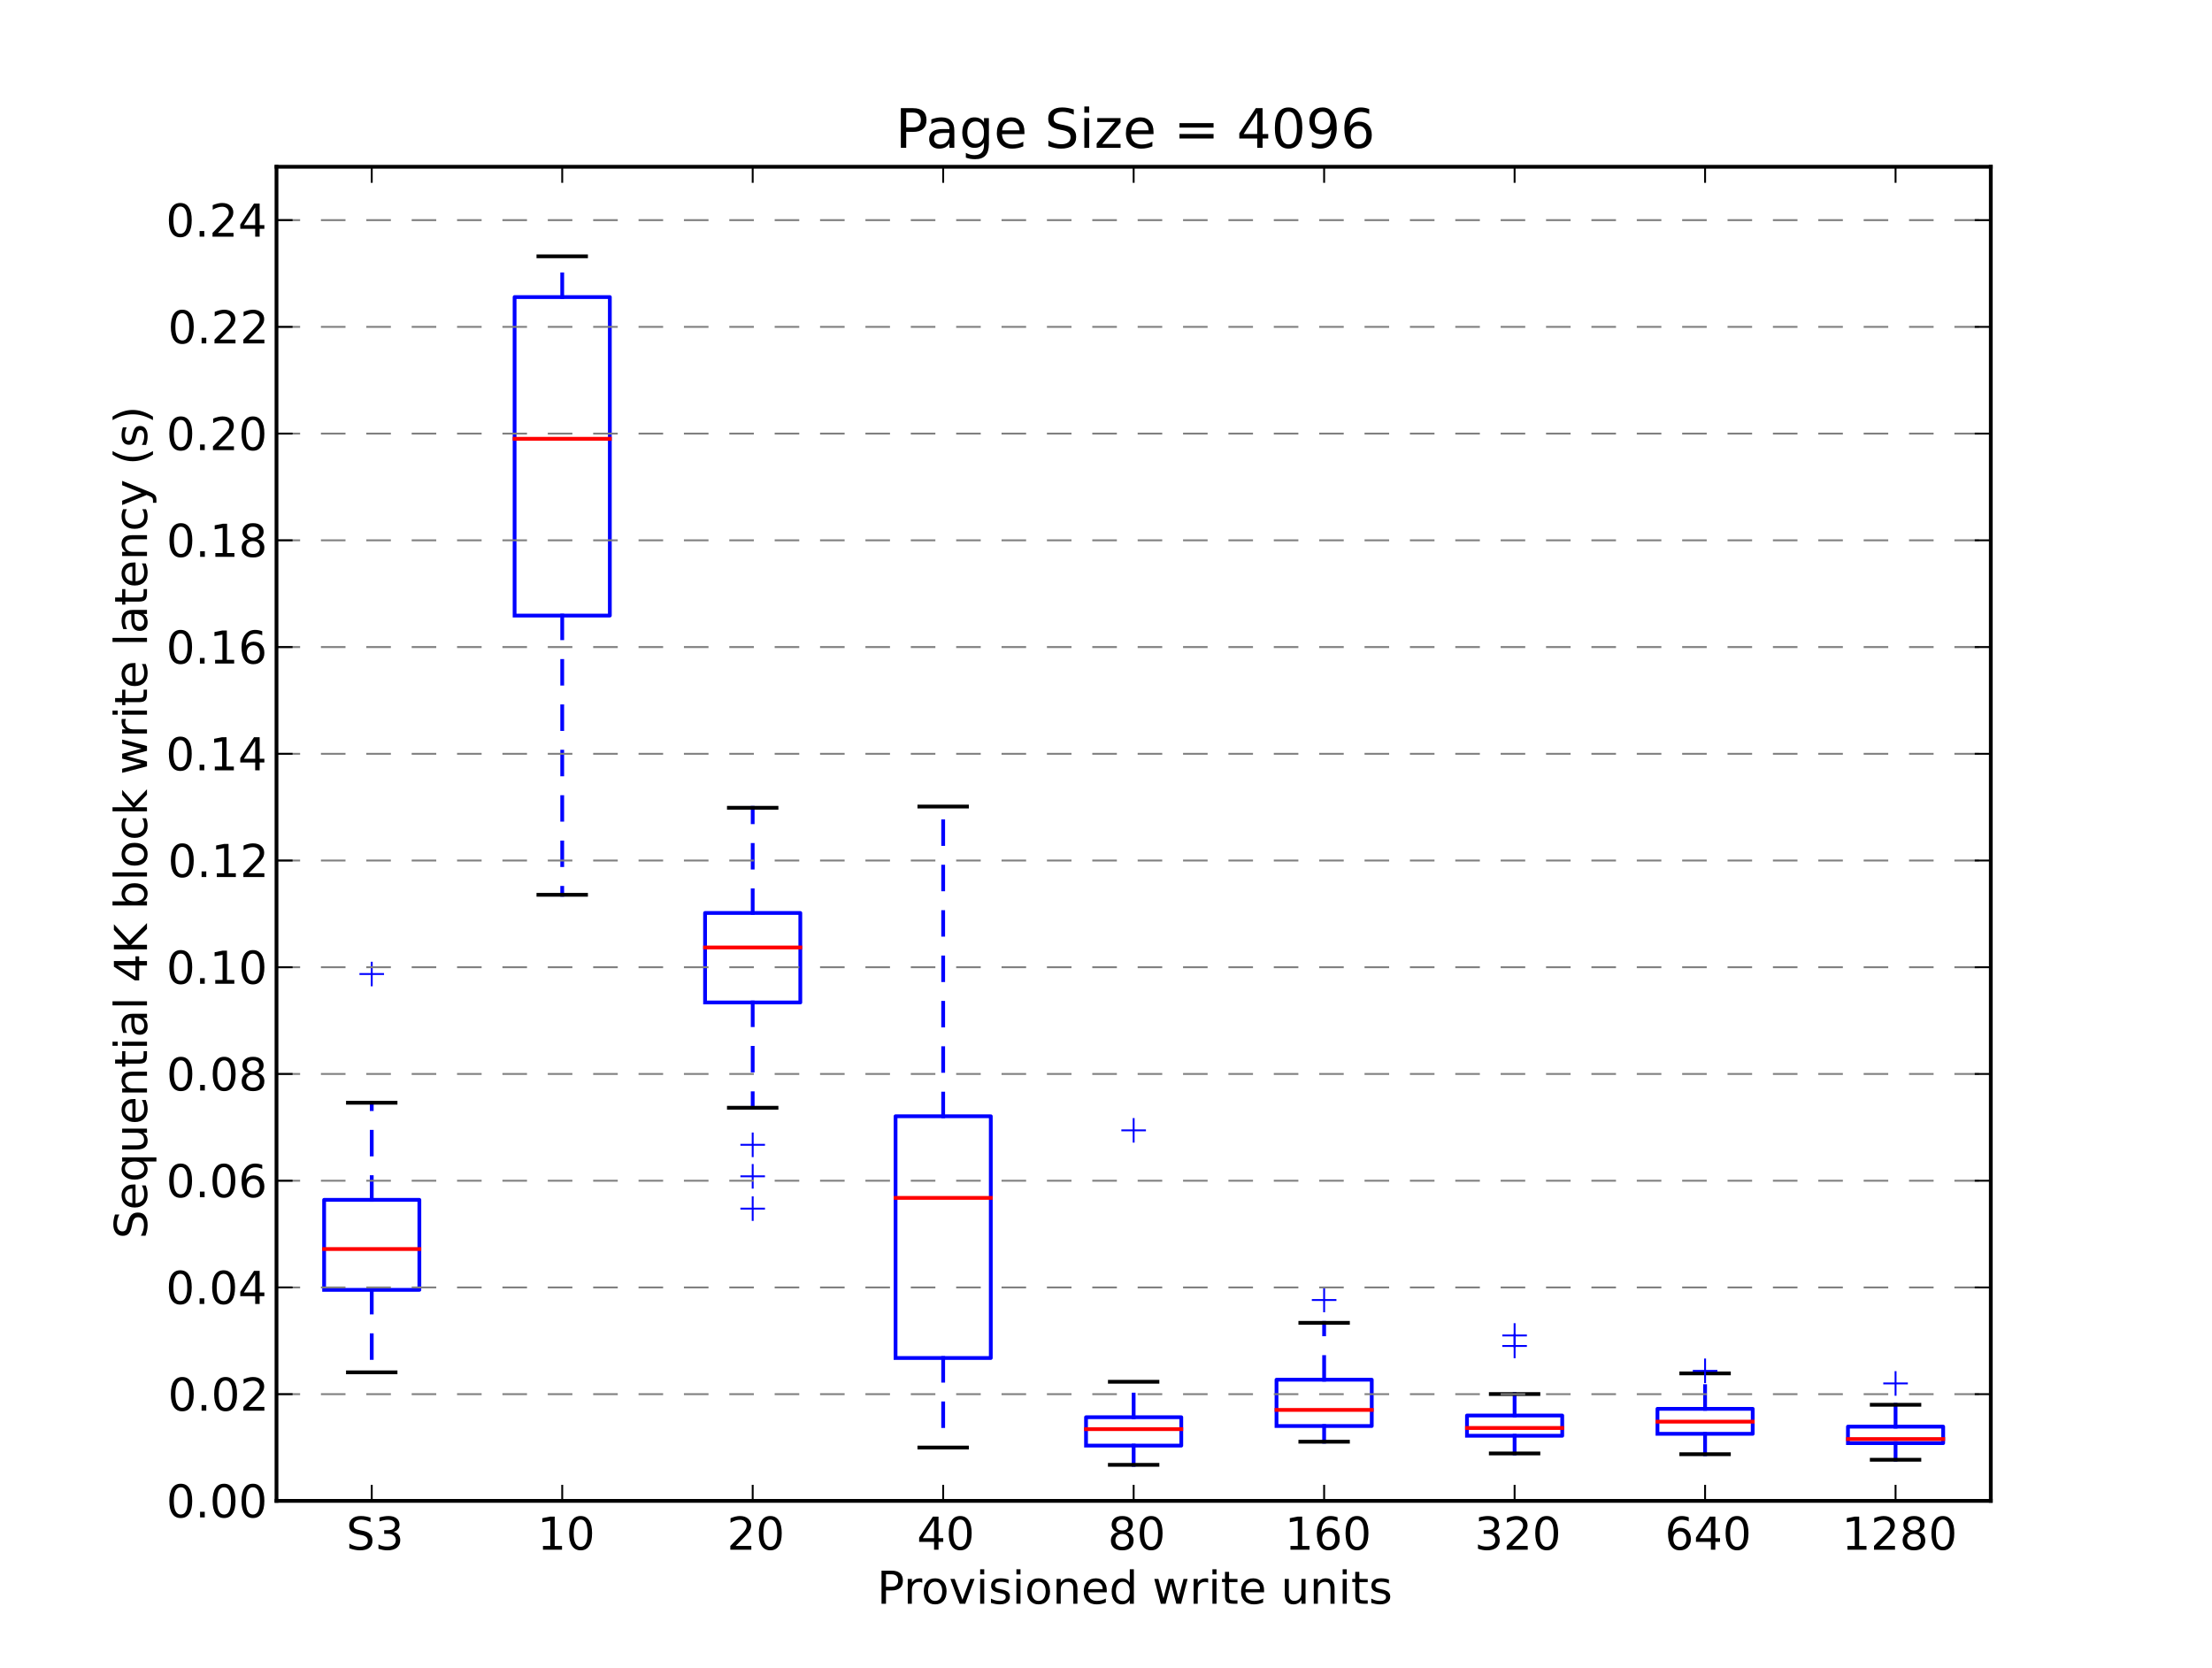 <?xml version="1.0" encoding="utf-8" standalone="no"?>
<!DOCTYPE svg PUBLIC "-//W3C//DTD SVG 1.1//EN"
  "http://www.w3.org/Graphics/SVG/1.1/DTD/svg11.dtd">
<!-- Created with matplotlib (http://matplotlib.sourceforge.net/) -->
<svg height="441pt" version="1.1" viewBox="0 0 585 441" width="585pt" xmlns="http://www.w3.org/2000/svg" xmlns:xlink="http://www.w3.org/1999/xlink">
 <defs>
  <style type="text/css">
*{stroke-linecap:square;stroke-linejoin:round;}
  </style>
 </defs>
 <g id="figure_1">
  <g id="patch_1">
   <path d="
M0 441
L585 441
L585 0
L0 0
z
" style="fill:#ffffff;"/>
  </g>
  <g id="axes_1">
   <g id="patch_2">
    <path d="
M73.125 396.9
L526.5 396.9
L526.5 44.1
L73.125 44.1
z
" style="fill:#ffffff;"/>
   </g>
   <g id="line2d_1">
    <path clip-path="url(#p5873ec822d)" d="
M98.312 341.091
L98.312 362.899" style="fill:none;stroke:#0000ff;stroke-dasharray:6,6;stroke-dashoffset:0.0;stroke-linecap:butt;"/>
   </g>
   <g id="line2d_2">
    <path clip-path="url(#p5873ec822d)" d="
M98.312 317.29
L98.312 291.609" style="fill:none;stroke:#0000ff;stroke-dasharray:6,6;stroke-dashoffset:0.0;stroke-linecap:butt;"/>
   </g>
   <g id="line2d_3">
    <path clip-path="url(#p5873ec822d)" d="
M92.016 291.609
L104.609 291.609" style="fill:none;stroke:#000000;"/>
   </g>
   <g id="line2d_4">
    <path clip-path="url(#p5873ec822d)" d="
M92.016 362.899
L104.609 362.899" style="fill:none;stroke:#000000;"/>
   </g>
   <g id="line2d_5">
    <path clip-path="url(#p5873ec822d)" d="
M85.719 341.091
L110.906 341.091
L110.906 317.29
L85.719 317.29
L85.719 341.091" style="fill:none;stroke:#0000ff;"/>
   </g>
   <g id="line2d_6">
    <path clip-path="url(#p5873ec822d)" d="
M85.719 330.306
L110.906 330.306" style="fill:none;stroke:#ff0000;"/>
   </g>
   <g id="line2d_7">
    <defs>
     <path d="
M-3 0
L3 0
M0 3
L0 -3" id="meed6b43e94" style="stroke:#0000ff;stroke-linecap:butt;stroke-width:0.5;"/>
    </defs>
    <g clip-path="url(#p5873ec822d)">
     <use style="fill:#0000ff;stroke:#0000ff;stroke-linecap:butt;stroke-width:0.5;" x="98.312" xlink:href="#meed6b43e94" y="257.574"/>
    </g>
   </g>
   <g id="line2d_8"/>
   <g id="line2d_9">
    <path clip-path="url(#p5873ec822d)" d="
M148.688 162.781
L148.688 236.626" style="fill:none;stroke:#0000ff;stroke-dasharray:6,6;stroke-dashoffset:0.0;stroke-linecap:butt;"/>
   </g>
   <g id="line2d_10">
    <path clip-path="url(#p5873ec822d)" d="
M148.688 78.555
L148.688 67.781" style="fill:none;stroke:#0000ff;stroke-dasharray:6,6;stroke-dashoffset:0.0;stroke-linecap:butt;"/>
   </g>
   <g id="line2d_11">
    <path clip-path="url(#p5873ec822d)" d="
M142.391 67.781
L154.984 67.781" style="fill:none;stroke:#000000;"/>
   </g>
   <g id="line2d_12">
    <path clip-path="url(#p5873ec822d)" d="
M142.391 236.626
L154.984 236.626" style="fill:none;stroke:#000000;"/>
   </g>
   <g id="line2d_13">
    <path clip-path="url(#p5873ec822d)" d="
M136.094 162.781
L161.281 162.781
L161.281 78.555
L136.094 78.555
L136.094 162.781" style="fill:none;stroke:#0000ff;"/>
   </g>
   <g id="line2d_14">
    <path clip-path="url(#p5873ec822d)" d="
M136.094 116.041
L161.281 116.041" style="fill:none;stroke:#ff0000;"/>
   </g>
   <g id="line2d_15"/>
   <g id="line2d_16"/>
   <g id="line2d_17">
    <path clip-path="url(#p5873ec822d)" d="
M199.062 265.094
L199.062 292.943" style="fill:none;stroke:#0000ff;stroke-dasharray:6,6;stroke-dashoffset:0.0;stroke-linecap:butt;"/>
   </g>
   <g id="line2d_18">
    <path clip-path="url(#p5873ec822d)" d="
M199.062 241.432
L199.062 213.606" style="fill:none;stroke:#0000ff;stroke-dasharray:6,6;stroke-dashoffset:0.0;stroke-linecap:butt;"/>
   </g>
   <g id="line2d_19">
    <path clip-path="url(#p5873ec822d)" d="
M192.766 213.606
L205.359 213.606" style="fill:none;stroke:#000000;"/>
   </g>
   <g id="line2d_20">
    <path clip-path="url(#p5873ec822d)" d="
M192.766 292.943
L205.359 292.943" style="fill:none;stroke:#000000;"/>
   </g>
   <g id="line2d_21">
    <path clip-path="url(#p5873ec822d)" d="
M186.469 265.094
L211.656 265.094
L211.656 241.432
L186.469 241.432
L186.469 265.094" style="fill:none;stroke:#0000ff;"/>
   </g>
   <g id="line2d_22">
    <path clip-path="url(#p5873ec822d)" d="
M186.469 250.557
L211.656 250.557" style="fill:none;stroke:#ff0000;"/>
   </g>
   <g id="line2d_23"/>
   <g id="line2d_24">
    <g clip-path="url(#p5873ec822d)">
     <use style="fill:#0000ff;stroke:#0000ff;stroke-linecap:butt;stroke-width:0.5;" x="199.062" xlink:href="#meed6b43e94" y="319.613"/>
     <use style="fill:#0000ff;stroke:#0000ff;stroke-linecap:butt;stroke-width:0.5;" x="199.062" xlink:href="#meed6b43e94" y="311.07"/>
     <use style="fill:#0000ff;stroke:#0000ff;stroke-linecap:butt;stroke-width:0.5;" x="199.062" xlink:href="#meed6b43e94" y="302.74"/>
    </g>
   </g>
   <g id="line2d_25">
    <path clip-path="url(#p5873ec822d)" d="
M249.438 359.114
L249.438 382.788" style="fill:none;stroke:#0000ff;stroke-dasharray:6,6;stroke-dashoffset:0.0;stroke-linecap:butt;"/>
   </g>
   <g id="line2d_26">
    <path clip-path="url(#p5873ec822d)" d="
M249.438 295.186
L249.438 213.282" style="fill:none;stroke:#0000ff;stroke-dasharray:6,6;stroke-dashoffset:0.0;stroke-linecap:butt;"/>
   </g>
   <g id="line2d_27">
    <path clip-path="url(#p5873ec822d)" d="
M243.141 213.282
L255.734 213.282" style="fill:none;stroke:#000000;"/>
   </g>
   <g id="line2d_28">
    <path clip-path="url(#p5873ec822d)" d="
M243.141 382.788
L255.734 382.788" style="fill:none;stroke:#000000;"/>
   </g>
   <g id="line2d_29">
    <path clip-path="url(#p5873ec822d)" d="
M236.844 359.114
L262.031 359.114
L262.031 295.186
L236.844 295.186
L236.844 359.114" style="fill:none;stroke:#0000ff;"/>
   </g>
   <g id="line2d_30">
    <path clip-path="url(#p5873ec822d)" d="
M236.844 316.776
L262.031 316.776" style="fill:none;stroke:#ff0000;"/>
   </g>
   <g id="line2d_31"/>
   <g id="line2d_32"/>
   <g id="line2d_33">
    <path clip-path="url(#p5873ec822d)" d="
M299.812 382.28
L299.812 387.36" style="fill:none;stroke:#0000ff;stroke-dasharray:6,6;stroke-dashoffset:0.0;stroke-linecap:butt;"/>
   </g>
   <g id="line2d_34">
    <path clip-path="url(#p5873ec822d)" d="
M299.812 374.779
L299.812 365.402" style="fill:none;stroke:#0000ff;stroke-dasharray:6,6;stroke-dashoffset:0.0;stroke-linecap:butt;"/>
   </g>
   <g id="line2d_35">
    <path clip-path="url(#p5873ec822d)" d="
M293.516 365.402
L306.109 365.402" style="fill:none;stroke:#000000;"/>
   </g>
   <g id="line2d_36">
    <path clip-path="url(#p5873ec822d)" d="
M293.516 387.36
L306.109 387.36" style="fill:none;stroke:#000000;"/>
   </g>
   <g id="line2d_37">
    <path clip-path="url(#p5873ec822d)" d="
M287.219 382.28
L312.406 382.28
L312.406 374.779
L287.219 374.779
L287.219 382.28" style="fill:none;stroke:#0000ff;"/>
   </g>
   <g id="line2d_38">
    <path clip-path="url(#p5873ec822d)" d="
M287.219 377.924
L312.406 377.924" style="fill:none;stroke:#ff0000;"/>
   </g>
   <g id="line2d_39">
    <g clip-path="url(#p5873ec822d)">
     <use style="fill:#0000ff;stroke:#0000ff;stroke-linecap:butt;stroke-width:0.5;" x="299.812" xlink:href="#meed6b43e94" y="298.91"/>
    </g>
   </g>
   <g id="line2d_40"/>
   <g id="line2d_41">
    <path clip-path="url(#p5873ec822d)" d="
M350.188 377.102
L350.188 381.242" style="fill:none;stroke:#0000ff;stroke-dasharray:6,6;stroke-dashoffset:0.0;stroke-linecap:butt;"/>
   </g>
   <g id="line2d_42">
    <path clip-path="url(#p5873ec822d)" d="
M350.188 364.859
L350.188 349.813" style="fill:none;stroke:#0000ff;stroke-dasharray:6,6;stroke-dashoffset:0.0;stroke-linecap:butt;"/>
   </g>
   <g id="line2d_43">
    <path clip-path="url(#p5873ec822d)" d="
M343.891 349.813
L356.484 349.813" style="fill:none;stroke:#000000;"/>
   </g>
   <g id="line2d_44">
    <path clip-path="url(#p5873ec822d)" d="
M343.891 381.242
L356.484 381.242" style="fill:none;stroke:#000000;"/>
   </g>
   <g id="line2d_45">
    <path clip-path="url(#p5873ec822d)" d="
M337.594 377.102
L362.781 377.102
L362.781 364.859
L337.594 364.859
L337.594 377.102" style="fill:none;stroke:#0000ff;"/>
   </g>
   <g id="line2d_46">
    <path clip-path="url(#p5873ec822d)" d="
M337.594 372.834
L362.781 372.834" style="fill:none;stroke:#ff0000;"/>
   </g>
   <g id="line2d_47">
    <g clip-path="url(#p5873ec822d)">
     <use style="fill:#0000ff;stroke:#0000ff;stroke-linecap:butt;stroke-width:0.5;" x="350.188" xlink:href="#meed6b43e94" y="343.775"/>
    </g>
   </g>
   <g id="line2d_48"/>
   <g id="line2d_49">
    <path clip-path="url(#p5873ec822d)" d="
M400.562 379.676
L400.562 384.348" style="fill:none;stroke:#0000ff;stroke-dasharray:6,6;stroke-dashoffset:0.0;stroke-linecap:butt;"/>
   </g>
   <g id="line2d_50">
    <path clip-path="url(#p5873ec822d)" d="
M400.562 374.325
L400.562 368.644" style="fill:none;stroke:#0000ff;stroke-dasharray:6,6;stroke-dashoffset:0.0;stroke-linecap:butt;"/>
   </g>
   <g id="line2d_51">
    <path clip-path="url(#p5873ec822d)" d="
M394.266 368.644
L406.859 368.644" style="fill:none;stroke:#000000;"/>
   </g>
   <g id="line2d_52">
    <path clip-path="url(#p5873ec822d)" d="
M394.266 384.348
L406.859 384.348" style="fill:none;stroke:#000000;"/>
   </g>
   <g id="line2d_53">
    <path clip-path="url(#p5873ec822d)" d="
M387.969 379.676
L413.156 379.676
L413.156 374.325
L387.969 374.325
L387.969 379.676" style="fill:none;stroke:#0000ff;"/>
   </g>
   <g id="line2d_54">
    <path clip-path="url(#p5873ec822d)" d="
M387.969 377.622
L413.156 377.622" style="fill:none;stroke:#ff0000;"/>
   </g>
   <g id="line2d_55">
    <g clip-path="url(#p5873ec822d)">
     <use style="fill:#0000ff;stroke:#0000ff;stroke-linecap:butt;stroke-width:0.5;" x="400.562" xlink:href="#meed6b43e94" y="355.931"/>
     <use style="fill:#0000ff;stroke:#0000ff;stroke-linecap:butt;stroke-width:0.5;" x="400.562" xlink:href="#meed6b43e94" y="353.152"/>
    </g>
   </g>
   <g id="line2d_56"/>
   <g id="line2d_57">
    <path clip-path="url(#p5873ec822d)" d="
M450.938 379.162
L450.938 384.559" style="fill:none;stroke:#0000ff;stroke-dasharray:6,6;stroke-dashoffset:0.0;stroke-linecap:butt;"/>
   </g>
   <g id="line2d_58">
    <path clip-path="url(#p5873ec822d)" d="
M450.938 372.554
L450.938 363.181" style="fill:none;stroke:#0000ff;stroke-dasharray:6,6;stroke-dashoffset:0.0;stroke-linecap:butt;"/>
   </g>
   <g id="line2d_59">
    <path clip-path="url(#p5873ec822d)" d="
M444.641 363.181
L457.234 363.181" style="fill:none;stroke:#000000;"/>
   </g>
   <g id="line2d_60">
    <path clip-path="url(#p5873ec822d)" d="
M444.641 384.559
L457.234 384.559" style="fill:none;stroke:#000000;"/>
   </g>
   <g id="line2d_61">
    <path clip-path="url(#p5873ec822d)" d="
M438.344 379.162
L463.531 379.162
L463.531 372.554
L438.344 372.554
L438.344 379.162" style="fill:none;stroke:#0000ff;"/>
   </g>
   <g id="line2d_62">
    <path clip-path="url(#p5873ec822d)" d="
M438.344 375.941
L463.531 375.941" style="fill:none;stroke:#ff0000;"/>
   </g>
   <g id="line2d_63">
    <g clip-path="url(#p5873ec822d)">
     <use style="fill:#0000ff;stroke:#0000ff;stroke-linecap:butt;stroke-width:0.5;" x="450.938" xlink:href="#meed6b43e94" y="362.51"/>
    </g>
   </g>
   <g id="line2d_64"/>
   <g id="line2d_65">
    <path clip-path="url(#p5873ec822d)" d="
M501.312 381.621
L501.312 386.016" style="fill:none;stroke:#0000ff;stroke-dasharray:6,6;stroke-dashoffset:0.0;stroke-linecap:butt;"/>
   </g>
   <g id="line2d_66">
    <path clip-path="url(#p5873ec822d)" d="
M501.312 377.263
L501.312 371.486" style="fill:none;stroke:#0000ff;stroke-dasharray:6,6;stroke-dashoffset:0.0;stroke-linecap:butt;"/>
   </g>
   <g id="line2d_67">
    <path clip-path="url(#p5873ec822d)" d="
M495.016 371.486
L507.609 371.486" style="fill:none;stroke:#000000;"/>
   </g>
   <g id="line2d_68">
    <path clip-path="url(#p5873ec822d)" d="
M495.016 386.016
L507.609 386.016" style="fill:none;stroke:#000000;"/>
   </g>
   <g id="line2d_69">
    <path clip-path="url(#p5873ec822d)" d="
M488.719 381.621
L513.906 381.621
L513.906 377.263
L488.719 377.263
L488.719 381.621" style="fill:none;stroke:#0000ff;"/>
   </g>
   <g id="line2d_70">
    <path clip-path="url(#p5873ec822d)" d="
M488.719 380.546
L513.906 380.546" style="fill:none;stroke:#ff0000;"/>
   </g>
   <g id="line2d_71">
    <g clip-path="url(#p5873ec822d)">
     <use style="fill:#0000ff;stroke:#0000ff;stroke-linecap:butt;stroke-width:0.5;" x="501.312" xlink:href="#meed6b43e94" y="365.838"/>
    </g>
   </g>
   <g id="line2d_72"/>
   <g id="matplotlib.axis_1">
    <g id="xtick_1">
     <g id="line2d_73">
      <defs>
       <path d="
M0 0
L0 -4" id="m0012dd4eef" style="stroke:#000000;stroke-linecap:butt;stroke-width:0.5;"/>
      </defs>
      <g>
       <use style="stroke:#000000;stroke-linecap:butt;stroke-width:0.5;" x="98.312" xlink:href="#m0012dd4eef" y="396.9"/>
      </g>
     </g>
     <g id="line2d_74">
      <defs>
       <path d="
M0 0
L0 4" id="m476344969c" style="stroke:#000000;stroke-linecap:butt;stroke-width:0.5;"/>
      </defs>
      <g>
       <use style="stroke:#000000;stroke-linecap:butt;stroke-width:0.5;" x="98.312" xlink:href="#m476344969c" y="44.1"/>
      </g>
     </g>
     <g id="text_1">
      <!-- S3 -->
      <defs>
       <path d="
M53.516 70.516
L53.516 60.891
Q47.906 63.578 42.922 64.891
Q37.938 66.219 33.297 66.219
Q25.25 66.219 20.875 63.094
Q16.5 59.969 16.5 54.203
Q16.5 49.359 19.406 46.891
Q22.312 44.438 30.422 42.922
L36.375 41.703
Q47.406 39.594 52.656 34.297
Q57.906 29 57.906 20.125
Q57.906 9.516 50.797 4.047
Q43.703 -1.422 29.984 -1.422
Q24.812 -1.422 18.969 -0.25
Q13.141 0.922 6.891 3.219
L6.891 13.375
Q12.891 10.016 18.656 8.297
Q24.422 6.594 29.984 6.594
Q38.422 6.594 43.016 9.906
Q47.609 13.234 47.609 19.391
Q47.609 24.75 44.312 27.781
Q41.016 30.812 33.5 32.328
L27.484 33.5
Q16.453 35.688 11.516 40.375
Q6.594 45.062 6.594 53.422
Q6.594 63.094 13.406 68.656
Q20.219 74.219 32.172 74.219
Q37.312 74.219 42.625 73.281
Q47.953 72.359 53.516 70.516" id="DejaVuSans-53"/>
       <path d="
M40.578 39.312
Q47.656 37.797 51.625 33
Q55.609 28.219 55.609 21.188
Q55.609 10.406 48.188 4.484
Q40.766 -1.422 27.094 -1.422
Q22.516 -1.422 17.656 -0.516
Q12.797 0.391 7.625 2.203
L7.625 11.719
Q11.719 9.328 16.594 8.109
Q21.484 6.891 26.812 6.891
Q36.078 6.891 40.938 10.547
Q45.797 14.203 45.797 21.188
Q45.797 27.641 41.281 31.266
Q36.766 34.906 28.719 34.906
L20.219 34.906
L20.219 43.016
L29.109 43.016
Q36.375 43.016 40.234 45.922
Q44.094 48.828 44.094 54.297
Q44.094 59.906 40.109 62.906
Q36.141 65.922 28.719 65.922
Q24.656 65.922 20.016 65.031
Q15.375 64.156 9.812 62.312
L9.812 71.094
Q15.438 72.656 20.344 73.438
Q25.25 74.219 29.594 74.219
Q40.828 74.219 47.359 69.109
Q53.906 64.016 53.906 55.328
Q53.906 49.266 50.438 45.094
Q46.969 40.922 40.578 39.312" id="DejaVuSans-33"/>
      </defs>
      <g transform="translate(91.562 409.806)scale(0.12 -0.12)">
       <use xlink:href="#DejaVuSans-53"/>
       <use x="63.477" xlink:href="#DejaVuSans-33"/>
      </g>
     </g>
    </g>
    <g id="xtick_2">
     <g id="line2d_75">
      <g>
       <use style="stroke:#000000;stroke-linecap:butt;stroke-width:0.5;" x="148.688" xlink:href="#m0012dd4eef" y="396.9"/>
      </g>
     </g>
     <g id="line2d_76">
      <g>
       <use style="stroke:#000000;stroke-linecap:butt;stroke-width:0.5;" x="148.688" xlink:href="#m476344969c" y="44.1"/>
      </g>
     </g>
     <g id="text_2">
      <!-- 10 -->
      <defs>
       <path d="
M12.406 8.297
L28.516 8.297
L28.516 63.922
L10.984 60.406
L10.984 69.391
L28.422 72.906
L38.281 72.906
L38.281 8.297
L54.391 8.297
L54.391 0
L12.406 0
z
" id="DejaVuSans-31"/>
       <path d="
M31.781 66.406
Q24.172 66.406 20.328 58.906
Q16.5 51.422 16.5 36.375
Q16.5 21.391 20.328 13.891
Q24.172 6.391 31.781 6.391
Q39.453 6.391 43.281 13.891
Q47.125 21.391 47.125 36.375
Q47.125 51.422 43.281 58.906
Q39.453 66.406 31.781 66.406
M31.781 74.219
Q44.047 74.219 50.516 64.516
Q56.984 54.828 56.984 36.375
Q56.984 17.969 50.516 8.266
Q44.047 -1.422 31.781 -1.422
Q19.531 -1.422 13.062 8.266
Q6.594 17.969 6.594 36.375
Q6.594 54.828 13.062 64.516
Q19.531 74.219 31.781 74.219" id="DejaVuSans-30"/>
      </defs>
      <g transform="translate(142.11 409.806)scale(0.12 -0.12)">
       <use xlink:href="#DejaVuSans-31"/>
       <use x="63.623" xlink:href="#DejaVuSans-30"/>
      </g>
     </g>
    </g>
    <g id="xtick_3">
     <g id="line2d_77">
      <g>
       <use style="stroke:#000000;stroke-linecap:butt;stroke-width:0.5;" x="199.062" xlink:href="#m0012dd4eef" y="396.9"/>
      </g>
     </g>
     <g id="line2d_78">
      <g>
       <use style="stroke:#000000;stroke-linecap:butt;stroke-width:0.5;" x="199.062" xlink:href="#m476344969c" y="44.1"/>
      </g>
     </g>
     <g id="text_3">
      <!-- 20 -->
      <defs>
       <path d="
M19.188 8.297
L53.609 8.297
L53.609 0
L7.328 0
L7.328 8.297
Q12.938 14.109 22.625 23.891
Q32.328 33.688 34.812 36.531
Q39.547 41.844 41.422 45.531
Q43.312 49.219 43.312 52.781
Q43.312 58.594 39.234 62.25
Q35.156 65.922 28.609 65.922
Q23.969 65.922 18.812 64.312
Q13.672 62.703 7.812 59.422
L7.812 69.391
Q13.766 71.781 18.938 73
Q24.125 74.219 28.422 74.219
Q39.75 74.219 46.484 68.547
Q53.219 62.891 53.219 53.422
Q53.219 48.922 51.531 44.891
Q49.859 40.875 45.406 35.406
Q44.188 33.984 37.641 27.219
Q31.109 20.453 19.188 8.297" id="DejaVuSans-32"/>
      </defs>
      <g transform="translate(192.266 409.806)scale(0.12 -0.12)">
       <use xlink:href="#DejaVuSans-32"/>
       <use x="63.623" xlink:href="#DejaVuSans-30"/>
      </g>
     </g>
    </g>
    <g id="xtick_4">
     <g id="line2d_79">
      <g>
       <use style="stroke:#000000;stroke-linecap:butt;stroke-width:0.5;" x="249.438" xlink:href="#m0012dd4eef" y="396.9"/>
      </g>
     </g>
     <g id="line2d_80">
      <g>
       <use style="stroke:#000000;stroke-linecap:butt;stroke-width:0.5;" x="249.438" xlink:href="#m476344969c" y="44.1"/>
      </g>
     </g>
     <g id="text_4">
      <!-- 40 -->
      <defs>
       <path d="
M37.797 64.312
L12.891 25.391
L37.797 25.391
z

M35.203 72.906
L47.609 72.906
L47.609 25.391
L58.016 25.391
L58.016 17.188
L47.609 17.188
L47.609 0
L37.797 0
L37.797 17.188
L4.891 17.188
L4.891 26.703
z
" id="DejaVuSans-34"/>
      </defs>
      <g transform="translate(242.494 409.806)scale(0.12 -0.12)">
       <use xlink:href="#DejaVuSans-34"/>
       <use x="63.623" xlink:href="#DejaVuSans-30"/>
      </g>
     </g>
    </g>
    <g id="xtick_5">
     <g id="line2d_81">
      <g>
       <use style="stroke:#000000;stroke-linecap:butt;stroke-width:0.5;" x="299.812" xlink:href="#m0012dd4eef" y="396.9"/>
      </g>
     </g>
     <g id="line2d_82">
      <g>
       <use style="stroke:#000000;stroke-linecap:butt;stroke-width:0.5;" x="299.812" xlink:href="#m476344969c" y="44.1"/>
      </g>
     </g>
     <g id="text_5">
      <!-- 80 -->
      <defs>
       <path d="
M31.781 34.625
Q24.75 34.625 20.719 30.859
Q16.703 27.094 16.703 20.516
Q16.703 13.922 20.719 10.156
Q24.75 6.391 31.781 6.391
Q38.812 6.391 42.859 10.172
Q46.922 13.969 46.922 20.516
Q46.922 27.094 42.891 30.859
Q38.875 34.625 31.781 34.625
M21.922 38.812
Q15.578 40.375 12.031 44.719
Q8.5 49.078 8.5 55.328
Q8.5 64.062 14.719 69.141
Q20.953 74.219 31.781 74.219
Q42.672 74.219 48.875 69.141
Q55.078 64.062 55.078 55.328
Q55.078 49.078 51.531 44.719
Q48 40.375 41.703 38.812
Q48.828 37.156 52.797 32.312
Q56.781 27.484 56.781 20.516
Q56.781 9.906 50.312 4.234
Q43.844 -1.422 31.781 -1.422
Q19.734 -1.422 13.25 4.234
Q6.781 9.906 6.781 20.516
Q6.781 27.484 10.781 32.312
Q14.797 37.156 21.922 38.812
M18.312 54.391
Q18.312 48.734 21.844 45.562
Q25.391 42.391 31.781 42.391
Q38.141 42.391 41.719 45.562
Q45.312 48.734 45.312 54.391
Q45.312 60.062 41.719 63.234
Q38.141 66.406 31.781 66.406
Q25.391 66.406 21.844 63.234
Q18.312 60.062 18.312 54.391" id="DejaVuSans-38"/>
      </defs>
      <g transform="translate(292.983 409.806)scale(0.12 -0.12)">
       <use xlink:href="#DejaVuSans-38"/>
       <use x="63.623" xlink:href="#DejaVuSans-30"/>
      </g>
     </g>
    </g>
    <g id="xtick_6">
     <g id="line2d_83">
      <g>
       <use style="stroke:#000000;stroke-linecap:butt;stroke-width:0.5;" x="350.188" xlink:href="#m0012dd4eef" y="396.9"/>
      </g>
     </g>
     <g id="line2d_84">
      <g>
       <use style="stroke:#000000;stroke-linecap:butt;stroke-width:0.5;" x="350.188" xlink:href="#m476344969c" y="44.1"/>
      </g>
     </g>
     <g id="text_6">
      <!-- 160 -->
      <defs>
       <path d="
M33.016 40.375
Q26.375 40.375 22.484 35.828
Q18.609 31.297 18.609 23.391
Q18.609 15.531 22.484 10.953
Q26.375 6.391 33.016 6.391
Q39.656 6.391 43.531 10.953
Q47.406 15.531 47.406 23.391
Q47.406 31.297 43.531 35.828
Q39.656 40.375 33.016 40.375
M52.594 71.297
L52.594 62.312
Q48.875 64.062 45.094 64.984
Q41.312 65.922 37.594 65.922
Q27.828 65.922 22.672 59.328
Q17.531 52.734 16.797 39.406
Q19.672 43.656 24.016 45.922
Q28.375 48.188 33.594 48.188
Q44.578 48.188 50.953 41.516
Q57.328 34.859 57.328 23.391
Q57.328 12.156 50.688 5.359
Q44.047 -1.422 33.016 -1.422
Q20.359 -1.422 13.672 8.266
Q6.984 17.969 6.984 36.375
Q6.984 53.656 15.188 63.938
Q23.391 74.219 37.203 74.219
Q40.922 74.219 44.703 73.484
Q48.484 72.75 52.594 71.297" id="DejaVuSans-36"/>
      </defs>
      <g transform="translate(339.793 409.806)scale(0.12 -0.12)">
       <use xlink:href="#DejaVuSans-31"/>
       <use x="63.623" xlink:href="#DejaVuSans-36"/>
       <use x="127.246" xlink:href="#DejaVuSans-30"/>
      </g>
     </g>
    </g>
    <g id="xtick_7">
     <g id="line2d_85">
      <g>
       <use style="stroke:#000000;stroke-linecap:butt;stroke-width:0.5;" x="400.562" xlink:href="#m0012dd4eef" y="396.9"/>
      </g>
     </g>
     <g id="line2d_86">
      <g>
       <use style="stroke:#000000;stroke-linecap:butt;stroke-width:0.5;" x="400.562" xlink:href="#m476344969c" y="44.1"/>
      </g>
     </g>
     <g id="text_7">
      <!-- 320 -->
      <g transform="translate(389.966 409.806)scale(0.12 -0.12)">
       <use xlink:href="#DejaVuSans-33"/>
       <use x="63.623" xlink:href="#DejaVuSans-32"/>
       <use x="127.246" xlink:href="#DejaVuSans-30"/>
      </g>
     </g>
    </g>
    <g id="xtick_8">
     <g id="line2d_87">
      <g>
       <use style="stroke:#000000;stroke-linecap:butt;stroke-width:0.5;" x="450.938" xlink:href="#m0012dd4eef" y="396.9"/>
      </g>
     </g>
     <g id="line2d_88">
      <g>
       <use style="stroke:#000000;stroke-linecap:butt;stroke-width:0.5;" x="450.938" xlink:href="#m476344969c" y="44.1"/>
      </g>
     </g>
     <g id="text_8">
      <!-- 640 -->
      <g transform="translate(440.303 409.806)scale(0.12 -0.12)">
       <use xlink:href="#DejaVuSans-36"/>
       <use x="63.623" xlink:href="#DejaVuSans-34"/>
       <use x="127.246" xlink:href="#DejaVuSans-30"/>
      </g>
     </g>
    </g>
    <g id="xtick_9">
     <g id="line2d_89">
      <g>
       <use style="stroke:#000000;stroke-linecap:butt;stroke-width:0.5;" x="501.312" xlink:href="#m0012dd4eef" y="396.9"/>
      </g>
     </g>
     <g id="line2d_90">
      <g>
       <use style="stroke:#000000;stroke-linecap:butt;stroke-width:0.5;" x="501.312" xlink:href="#m476344969c" y="44.1"/>
      </g>
     </g>
     <g id="text_9">
      <!-- 1280 -->
      <g transform="translate(487.1 409.806)scale(0.12 -0.12)">
       <use xlink:href="#DejaVuSans-31"/>
       <use x="63.623" xlink:href="#DejaVuSans-32"/>
       <use x="127.246" xlink:href="#DejaVuSans-38"/>
       <use x="190.869" xlink:href="#DejaVuSans-30"/>
      </g>
     </g>
    </g>
    <g id="text_10">
     <!-- Provisioned write units -->
     <defs>
      <path d="
M2.984 54.688
L12.5 54.688
L29.594 8.797
L46.688 54.688
L56.203 54.688
L35.688 0
L23.484 0
z
" id="DejaVuSans-76"/>
      <path d="
M30.609 48.391
Q23.391 48.391 19.188 42.75
Q14.984 37.109 14.984 27.297
Q14.984 17.484 19.156 11.844
Q23.344 6.203 30.609 6.203
Q37.797 6.203 41.984 11.859
Q46.188 17.531 46.188 27.297
Q46.188 37.016 41.984 42.703
Q37.797 48.391 30.609 48.391
M30.609 56
Q42.328 56 49.016 48.375
Q55.719 40.766 55.719 27.297
Q55.719 13.875 49.016 6.219
Q42.328 -1.422 30.609 -1.422
Q18.844 -1.422 12.172 6.219
Q5.516 13.875 5.516 27.297
Q5.516 40.766 12.172 48.375
Q18.844 56 30.609 56" id="DejaVuSans-6f"/>
      <path d="
M54.891 33.016
L54.891 0
L45.906 0
L45.906 32.719
Q45.906 40.484 42.875 44.328
Q39.844 48.188 33.797 48.188
Q26.516 48.188 22.312 43.547
Q18.109 38.922 18.109 30.906
L18.109 0
L9.078 0
L9.078 54.688
L18.109 54.688
L18.109 46.188
Q21.344 51.125 25.703 53.562
Q30.078 56 35.797 56
Q45.219 56 50.047 50.172
Q54.891 44.344 54.891 33.016" id="DejaVuSans-6e"/>
      <path id="DejaVuSans-20"/>
      <path d="
M56.203 29.594
L56.203 25.203
L14.891 25.203
Q15.484 15.922 20.484 11.062
Q25.484 6.203 34.422 6.203
Q39.594 6.203 44.453 7.469
Q49.312 8.734 54.109 11.281
L54.109 2.781
Q49.266 0.734 44.188 -0.344
Q39.109 -1.422 33.891 -1.422
Q20.797 -1.422 13.156 6.188
Q5.516 13.812 5.516 26.812
Q5.516 40.234 12.766 48.109
Q20.016 56 32.328 56
Q43.359 56 49.781 48.891
Q56.203 41.797 56.203 29.594
M47.219 32.234
Q47.125 39.594 43.094 43.984
Q39.062 48.391 32.422 48.391
Q24.906 48.391 20.391 44.141
Q15.875 39.891 15.188 32.172
z
" id="DejaVuSans-65"/>
      <path d="
M9.422 54.688
L18.406 54.688
L18.406 0
L9.422 0
z

M9.422 75.984
L18.406 75.984
L18.406 64.594
L9.422 64.594
z
" id="DejaVuSans-69"/>
      <path d="
M8.5 21.578
L8.5 54.688
L17.484 54.688
L17.484 21.922
Q17.484 14.156 20.5 10.266
Q23.531 6.391 29.594 6.391
Q36.859 6.391 41.078 11.031
Q45.312 15.672 45.312 23.688
L45.312 54.688
L54.297 54.688
L54.297 0
L45.312 0
L45.312 8.406
Q42.047 3.422 37.719 1
Q33.406 -1.422 27.688 -1.422
Q18.266 -1.422 13.375 4.438
Q8.5 10.297 8.5 21.578
M31.109 56
z
" id="DejaVuSans-75"/>
      <path d="
M18.312 70.219
L18.312 54.688
L36.812 54.688
L36.812 47.703
L18.312 47.703
L18.312 18.016
Q18.312 11.328 20.141 9.422
Q21.969 7.516 27.594 7.516
L36.812 7.516
L36.812 0
L27.594 0
Q17.188 0 13.234 3.875
Q9.281 7.766 9.281 18.016
L9.281 47.703
L2.688 47.703
L2.688 54.688
L9.281 54.688
L9.281 70.219
z
" id="DejaVuSans-74"/>
      <path d="
M45.406 46.391
L45.406 75.984
L54.391 75.984
L54.391 0
L45.406 0
L45.406 8.203
Q42.578 3.328 38.25 0.953
Q33.938 -1.422 27.875 -1.422
Q17.969 -1.422 11.734 6.484
Q5.516 14.406 5.516 27.297
Q5.516 40.188 11.734 48.094
Q17.969 56 27.875 56
Q33.938 56 38.25 53.625
Q42.578 51.266 45.406 46.391
M14.797 27.297
Q14.797 17.391 18.875 11.75
Q22.953 6.109 30.078 6.109
Q37.203 6.109 41.297 11.75
Q45.406 17.391 45.406 27.297
Q45.406 37.203 41.297 42.844
Q37.203 48.484 30.078 48.484
Q22.953 48.484 18.875 42.844
Q14.797 37.203 14.797 27.297" id="DejaVuSans-64"/>
      <path d="
M19.672 64.797
L19.672 37.406
L32.078 37.406
Q38.969 37.406 42.719 40.969
Q46.484 44.531 46.484 51.125
Q46.484 57.672 42.719 61.234
Q38.969 64.797 32.078 64.797
z

M9.812 72.906
L32.078 72.906
Q44.344 72.906 50.609 67.359
Q56.891 61.812 56.891 51.125
Q56.891 40.328 50.609 34.812
Q44.344 29.297 32.078 29.297
L19.672 29.297
L19.672 0
L9.812 0
z
" id="DejaVuSans-50"/>
      <path d="
M4.203 54.688
L13.188 54.688
L24.422 12.016
L35.594 54.688
L46.188 54.688
L57.422 12.016
L68.609 54.688
L77.594 54.688
L63.281 0
L52.688 0
L40.922 44.828
L29.109 0
L18.5 0
z
" id="DejaVuSans-77"/>
      <path d="
M44.281 53.078
L44.281 44.578
Q40.484 46.531 36.375 47.5
Q32.281 48.484 27.875 48.484
Q21.188 48.484 17.844 46.438
Q14.5 44.391 14.5 40.281
Q14.5 37.156 16.891 35.375
Q19.281 33.594 26.516 31.984
L29.594 31.297
Q39.156 29.25 43.188 25.516
Q47.219 21.781 47.219 15.094
Q47.219 7.469 41.188 3.016
Q35.156 -1.422 24.609 -1.422
Q20.219 -1.422 15.453 -0.562
Q10.688 0.297 5.422 2
L5.422 11.281
Q10.406 8.688 15.234 7.391
Q20.062 6.109 24.812 6.109
Q31.156 6.109 34.562 8.281
Q37.984 10.453 37.984 14.406
Q37.984 18.062 35.516 20.016
Q33.062 21.969 24.703 23.781
L21.578 24.516
Q13.234 26.266 9.516 29.906
Q5.812 33.547 5.812 39.891
Q5.812 47.609 11.281 51.797
Q16.75 56 26.812 56
Q31.781 56 36.172 55.266
Q40.578 54.547 44.281 53.078" id="DejaVuSans-73"/>
      <path d="
M41.109 46.297
Q39.594 47.172 37.812 47.578
Q36.031 48 33.891 48
Q26.266 48 22.188 43.047
Q18.109 38.094 18.109 28.812
L18.109 0
L9.078 0
L9.078 54.688
L18.109 54.688
L18.109 46.188
Q20.953 51.172 25.484 53.578
Q30.031 56 36.531 56
Q37.453 56 38.578 55.875
Q39.703 55.766 41.062 55.516
z
" id="DejaVuSans-72"/>
     </defs>
     <g transform="translate(231.956 424.095)scale(0.12 -0.12)">
      <use xlink:href="#DejaVuSans-50"/>
      <use x="58.553" xlink:href="#DejaVuSans-72"/>
      <use x="97.416" xlink:href="#DejaVuSans-6f"/>
      <use x="158.598" xlink:href="#DejaVuSans-76"/>
      <use x="217.777" xlink:href="#DejaVuSans-69"/>
      <use x="245.561" xlink:href="#DejaVuSans-73"/>
      <use x="297.66" xlink:href="#DejaVuSans-69"/>
      <use x="325.443" xlink:href="#DejaVuSans-6f"/>
      <use x="386.625" xlink:href="#DejaVuSans-6e"/>
      <use x="450.004" xlink:href="#DejaVuSans-65"/>
      <use x="511.527" xlink:href="#DejaVuSans-64"/>
      <use x="575.004" xlink:href="#DejaVuSans-20"/>
      <use x="606.791" xlink:href="#DejaVuSans-77"/>
      <use x="688.578" xlink:href="#DejaVuSans-72"/>
      <use x="729.691" xlink:href="#DejaVuSans-69"/>
      <use x="757.475" xlink:href="#DejaVuSans-74"/>
      <use x="796.684" xlink:href="#DejaVuSans-65"/>
      <use x="858.207" xlink:href="#DejaVuSans-20"/>
      <use x="889.994" xlink:href="#DejaVuSans-75"/>
      <use x="953.373" xlink:href="#DejaVuSans-6e"/>
      <use x="1016.752" xlink:href="#DejaVuSans-69"/>
      <use x="1044.535" xlink:href="#DejaVuSans-74"/>
      <use x="1083.744" xlink:href="#DejaVuSans-73"/>
     </g>
    </g>
   </g>
   <g id="matplotlib.axis_2">
    <g id="ytick_1">
     <g id="line2d_91">
      <path clip-path="url(#p5873ec822d)" d="
M73.125 396.9
L526.5 396.9" style="fill:none;stroke:#808080;stroke-dasharray:6,6;stroke-dashoffset:0.0;stroke-linecap:butt;stroke-width:0.5;"/>
     </g>
     <g id="line2d_92">
      <defs>
       <path d="
M0 0
L4 0" id="me8a85f7bf6" style="stroke:#000000;stroke-linecap:butt;stroke-width:0.5;"/>
      </defs>
      <g>
       <use style="stroke:#000000;stroke-linecap:butt;stroke-width:0.5;" x="73.125" xlink:href="#me8a85f7bf6" y="396.9"/>
      </g>
     </g>
     <g id="line2d_93">
      <defs>
       <path d="
M0 0
L-4 0" id="m1a32005dea" style="stroke:#000000;stroke-linecap:butt;stroke-width:0.5;"/>
      </defs>
      <g>
       <use style="stroke:#000000;stroke-linecap:butt;stroke-width:0.5;" x="526.5" xlink:href="#m1a32005dea" y="396.9"/>
      </g>
     </g>
     <g id="text_11">
      <!-- 0.00 -->
      <defs>
       <path d="
M10.688 12.406
L21 12.406
L21 0
L10.688 0
z
" id="DejaVuSans-2e"/>
      </defs>
      <g transform="translate(43.994 401.268)scale(0.12 -0.12)">
       <use xlink:href="#DejaVuSans-30"/>
       <use x="63.623" xlink:href="#DejaVuSans-2e"/>
       <use x="95.41" xlink:href="#DejaVuSans-30"/>
       <use x="159.033" xlink:href="#DejaVuSans-30"/>
      </g>
     </g>
    </g>
    <g id="ytick_2">
     <g id="line2d_94">
      <path clip-path="url(#p5873ec822d)" d="
M73.125 368.676
L526.5 368.676" style="fill:none;stroke:#808080;stroke-dasharray:6,6;stroke-dashoffset:0.0;stroke-linecap:butt;stroke-width:0.5;"/>
     </g>
     <g id="line2d_95">
      <g>
       <use style="stroke:#000000;stroke-linecap:butt;stroke-width:0.5;" x="73.125" xlink:href="#me8a85f7bf6" y="368.676"/>
      </g>
     </g>
     <g id="line2d_96">
      <g>
       <use style="stroke:#000000;stroke-linecap:butt;stroke-width:0.5;" x="526.5" xlink:href="#m1a32005dea" y="368.676"/>
      </g>
     </g>
     <g id="text_12">
      <!-- 0.02 -->
      <g transform="translate(44.399 373.044)scale(0.12 -0.12)">
       <use xlink:href="#DejaVuSans-30"/>
       <use x="63.623" xlink:href="#DejaVuSans-2e"/>
       <use x="95.41" xlink:href="#DejaVuSans-30"/>
       <use x="159.033" xlink:href="#DejaVuSans-32"/>
      </g>
     </g>
    </g>
    <g id="ytick_3">
     <g id="line2d_97">
      <path clip-path="url(#p5873ec822d)" d="
M73.125 340.452
L526.5 340.452" style="fill:none;stroke:#808080;stroke-dasharray:6,6;stroke-dashoffset:0.0;stroke-linecap:butt;stroke-width:0.5;"/>
     </g>
     <g id="line2d_98">
      <g>
       <use style="stroke:#000000;stroke-linecap:butt;stroke-width:0.5;" x="73.125" xlink:href="#me8a85f7bf6" y="340.452"/>
      </g>
     </g>
     <g id="line2d_99">
      <g>
       <use style="stroke:#000000;stroke-linecap:butt;stroke-width:0.5;" x="526.5" xlink:href="#m1a32005dea" y="340.452"/>
      </g>
     </g>
     <g id="text_13">
      <!-- 0.04 -->
      <g transform="translate(43.871 344.82)scale(0.12 -0.12)">
       <use xlink:href="#DejaVuSans-30"/>
       <use x="63.623" xlink:href="#DejaVuSans-2e"/>
       <use x="95.41" xlink:href="#DejaVuSans-30"/>
       <use x="159.033" xlink:href="#DejaVuSans-34"/>
      </g>
     </g>
    </g>
    <g id="ytick_4">
     <g id="line2d_100">
      <path clip-path="url(#p5873ec822d)" d="
M73.125 312.228
L526.5 312.228" style="fill:none;stroke:#808080;stroke-dasharray:6,6;stroke-dashoffset:0.0;stroke-linecap:butt;stroke-width:0.5;"/>
     </g>
     <g id="line2d_101">
      <g>
       <use style="stroke:#000000;stroke-linecap:butt;stroke-width:0.5;" x="73.125" xlink:href="#me8a85f7bf6" y="312.228"/>
      </g>
     </g>
     <g id="line2d_102">
      <g>
       <use style="stroke:#000000;stroke-linecap:butt;stroke-width:0.5;" x="526.5" xlink:href="#m1a32005dea" y="312.228"/>
      </g>
     </g>
     <g id="text_14">
      <!-- 0.06 -->
      <g transform="translate(43.953 316.596)scale(0.12 -0.12)">
       <use xlink:href="#DejaVuSans-30"/>
       <use x="63.623" xlink:href="#DejaVuSans-2e"/>
       <use x="95.41" xlink:href="#DejaVuSans-30"/>
       <use x="159.033" xlink:href="#DejaVuSans-36"/>
      </g>
     </g>
    </g>
    <g id="ytick_5">
     <g id="line2d_103">
      <path clip-path="url(#p5873ec822d)" d="
M73.125 284.004
L526.5 284.004" style="fill:none;stroke:#808080;stroke-dasharray:6,6;stroke-dashoffset:0.0;stroke-linecap:butt;stroke-width:0.5;"/>
     </g>
     <g id="line2d_104">
      <g>
       <use style="stroke:#000000;stroke-linecap:butt;stroke-width:0.5;" x="73.125" xlink:href="#me8a85f7bf6" y="284.004"/>
      </g>
     </g>
     <g id="line2d_105">
      <g>
       <use style="stroke:#000000;stroke-linecap:butt;stroke-width:0.5;" x="526.5" xlink:href="#m1a32005dea" y="284.004"/>
      </g>
     </g>
     <g id="text_15">
      <!-- 0.08 -->
      <g transform="translate(44.019 288.372)scale(0.12 -0.12)">
       <use xlink:href="#DejaVuSans-30"/>
       <use x="63.623" xlink:href="#DejaVuSans-2e"/>
       <use x="95.41" xlink:href="#DejaVuSans-30"/>
       <use x="159.033" xlink:href="#DejaVuSans-38"/>
      </g>
     </g>
    </g>
    <g id="ytick_6">
     <g id="line2d_106">
      <path clip-path="url(#p5873ec822d)" d="
M73.125 255.78
L526.5 255.78" style="fill:none;stroke:#808080;stroke-dasharray:6,6;stroke-dashoffset:0.0;stroke-linecap:butt;stroke-width:0.5;"/>
     </g>
     <g id="line2d_107">
      <g>
       <use style="stroke:#000000;stroke-linecap:butt;stroke-width:0.5;" x="73.125" xlink:href="#me8a85f7bf6" y="255.78"/>
      </g>
     </g>
     <g id="line2d_108">
      <g>
       <use style="stroke:#000000;stroke-linecap:butt;stroke-width:0.5;" x="526.5" xlink:href="#m1a32005dea" y="255.78"/>
      </g>
     </g>
     <g id="text_16">
      <!-- 0.10 -->
      <g transform="translate(43.994 260.148)scale(0.12 -0.12)">
       <use xlink:href="#DejaVuSans-30"/>
       <use x="63.623" xlink:href="#DejaVuSans-2e"/>
       <use x="95.41" xlink:href="#DejaVuSans-31"/>
       <use x="159.033" xlink:href="#DejaVuSans-30"/>
      </g>
     </g>
    </g>
    <g id="ytick_7">
     <g id="line2d_109">
      <path clip-path="url(#p5873ec822d)" d="
M73.125 227.556
L526.5 227.556" style="fill:none;stroke:#808080;stroke-dasharray:6,6;stroke-dashoffset:0.0;stroke-linecap:butt;stroke-width:0.5;"/>
     </g>
     <g id="line2d_110">
      <g>
       <use style="stroke:#000000;stroke-linecap:butt;stroke-width:0.5;" x="73.125" xlink:href="#me8a85f7bf6" y="227.556"/>
      </g>
     </g>
     <g id="line2d_111">
      <g>
       <use style="stroke:#000000;stroke-linecap:butt;stroke-width:0.5;" x="526.5" xlink:href="#m1a32005dea" y="227.556"/>
      </g>
     </g>
     <g id="text_17">
      <!-- 0.12 -->
      <g transform="translate(44.399 231.924)scale(0.12 -0.12)">
       <use xlink:href="#DejaVuSans-30"/>
       <use x="63.623" xlink:href="#DejaVuSans-2e"/>
       <use x="95.41" xlink:href="#DejaVuSans-31"/>
       <use x="159.033" xlink:href="#DejaVuSans-32"/>
      </g>
     </g>
    </g>
    <g id="ytick_8">
     <g id="line2d_112">
      <path clip-path="url(#p5873ec822d)" d="
M73.125 199.332
L526.5 199.332" style="fill:none;stroke:#808080;stroke-dasharray:6,6;stroke-dashoffset:0.0;stroke-linecap:butt;stroke-width:0.5;"/>
     </g>
     <g id="line2d_113">
      <g>
       <use style="stroke:#000000;stroke-linecap:butt;stroke-width:0.5;" x="73.125" xlink:href="#me8a85f7bf6" y="199.332"/>
      </g>
     </g>
     <g id="line2d_114">
      <g>
       <use style="stroke:#000000;stroke-linecap:butt;stroke-width:0.5;" x="526.5" xlink:href="#m1a32005dea" y="199.332"/>
      </g>
     </g>
     <g id="text_18">
      <!-- 0.14 -->
      <g transform="translate(43.871 203.7)scale(0.12 -0.12)">
       <use xlink:href="#DejaVuSans-30"/>
       <use x="63.623" xlink:href="#DejaVuSans-2e"/>
       <use x="95.41" xlink:href="#DejaVuSans-31"/>
       <use x="159.033" xlink:href="#DejaVuSans-34"/>
      </g>
     </g>
    </g>
    <g id="ytick_9">
     <g id="line2d_115">
      <path clip-path="url(#p5873ec822d)" d="
M73.125 171.108
L526.5 171.108" style="fill:none;stroke:#808080;stroke-dasharray:6,6;stroke-dashoffset:0.0;stroke-linecap:butt;stroke-width:0.5;"/>
     </g>
     <g id="line2d_116">
      <g>
       <use style="stroke:#000000;stroke-linecap:butt;stroke-width:0.5;" x="73.125" xlink:href="#me8a85f7bf6" y="171.108"/>
      </g>
     </g>
     <g id="line2d_117">
      <g>
       <use style="stroke:#000000;stroke-linecap:butt;stroke-width:0.5;" x="526.5" xlink:href="#m1a32005dea" y="171.108"/>
      </g>
     </g>
     <g id="text_19">
      <!-- 0.16 -->
      <g transform="translate(43.953 175.476)scale(0.12 -0.12)">
       <use xlink:href="#DejaVuSans-30"/>
       <use x="63.623" xlink:href="#DejaVuSans-2e"/>
       <use x="95.41" xlink:href="#DejaVuSans-31"/>
       <use x="159.033" xlink:href="#DejaVuSans-36"/>
      </g>
     </g>
    </g>
    <g id="ytick_10">
     <g id="line2d_118">
      <path clip-path="url(#p5873ec822d)" d="
M73.125 142.884
L526.5 142.884" style="fill:none;stroke:#808080;stroke-dasharray:6,6;stroke-dashoffset:0.0;stroke-linecap:butt;stroke-width:0.5;"/>
     </g>
     <g id="line2d_119">
      <g>
       <use style="stroke:#000000;stroke-linecap:butt;stroke-width:0.5;" x="73.125" xlink:href="#me8a85f7bf6" y="142.884"/>
      </g>
     </g>
     <g id="line2d_120">
      <g>
       <use style="stroke:#000000;stroke-linecap:butt;stroke-width:0.5;" x="526.5" xlink:href="#m1a32005dea" y="142.884"/>
      </g>
     </g>
     <g id="text_20">
      <!-- 0.18 -->
      <g transform="translate(44.019 147.252)scale(0.12 -0.12)">
       <use xlink:href="#DejaVuSans-30"/>
       <use x="63.623" xlink:href="#DejaVuSans-2e"/>
       <use x="95.41" xlink:href="#DejaVuSans-31"/>
       <use x="159.033" xlink:href="#DejaVuSans-38"/>
      </g>
     </g>
    </g>
    <g id="ytick_11">
     <g id="line2d_121">
      <path clip-path="url(#p5873ec822d)" d="
M73.125 114.66
L526.5 114.66" style="fill:none;stroke:#808080;stroke-dasharray:6,6;stroke-dashoffset:0.0;stroke-linecap:butt;stroke-width:0.5;"/>
     </g>
     <g id="line2d_122">
      <g>
       <use style="stroke:#000000;stroke-linecap:butt;stroke-width:0.5;" x="73.125" xlink:href="#me8a85f7bf6" y="114.66"/>
      </g>
     </g>
     <g id="line2d_123">
      <g>
       <use style="stroke:#000000;stroke-linecap:butt;stroke-width:0.5;" x="526.5" xlink:href="#m1a32005dea" y="114.66"/>
      </g>
     </g>
     <g id="text_21">
      <!-- 0.20 -->
      <g transform="translate(43.994 119.028)scale(0.12 -0.12)">
       <use xlink:href="#DejaVuSans-30"/>
       <use x="63.623" xlink:href="#DejaVuSans-2e"/>
       <use x="95.41" xlink:href="#DejaVuSans-32"/>
       <use x="159.033" xlink:href="#DejaVuSans-30"/>
      </g>
     </g>
    </g>
    <g id="ytick_12">
     <g id="line2d_124">
      <path clip-path="url(#p5873ec822d)" d="
M73.125 86.436
L526.5 86.436" style="fill:none;stroke:#808080;stroke-dasharray:6,6;stroke-dashoffset:0.0;stroke-linecap:butt;stroke-width:0.5;"/>
     </g>
     <g id="line2d_125">
      <g>
       <use style="stroke:#000000;stroke-linecap:butt;stroke-width:0.5;" x="73.125" xlink:href="#me8a85f7bf6" y="86.436"/>
      </g>
     </g>
     <g id="line2d_126">
      <g>
       <use style="stroke:#000000;stroke-linecap:butt;stroke-width:0.5;" x="526.5" xlink:href="#m1a32005dea" y="86.436"/>
      </g>
     </g>
     <g id="text_22">
      <!-- 0.22 -->
      <g transform="translate(44.399 90.804)scale(0.12 -0.12)">
       <use xlink:href="#DejaVuSans-30"/>
       <use x="63.623" xlink:href="#DejaVuSans-2e"/>
       <use x="95.41" xlink:href="#DejaVuSans-32"/>
       <use x="159.033" xlink:href="#DejaVuSans-32"/>
      </g>
     </g>
    </g>
    <g id="ytick_13">
     <g id="line2d_127">
      <path clip-path="url(#p5873ec822d)" d="
M73.125 58.212
L526.5 58.212" style="fill:none;stroke:#808080;stroke-dasharray:6,6;stroke-dashoffset:0.0;stroke-linecap:butt;stroke-width:0.5;"/>
     </g>
     <g id="line2d_128">
      <g>
       <use style="stroke:#000000;stroke-linecap:butt;stroke-width:0.5;" x="73.125" xlink:href="#me8a85f7bf6" y="58.212"/>
      </g>
     </g>
     <g id="line2d_129">
      <g>
       <use style="stroke:#000000;stroke-linecap:butt;stroke-width:0.5;" x="526.5" xlink:href="#m1a32005dea" y="58.212"/>
      </g>
     </g>
     <g id="text_23">
      <!-- 0.24 -->
      <g transform="translate(43.871 62.58)scale(0.12 -0.12)">
       <use xlink:href="#DejaVuSans-30"/>
       <use x="63.623" xlink:href="#DejaVuSans-2e"/>
       <use x="95.41" xlink:href="#DejaVuSans-32"/>
       <use x="159.033" xlink:href="#DejaVuSans-34"/>
      </g>
     </g>
    </g>
    <g id="text_24">
     <!-- Sequential 4K block write latency (s) -->
     <defs>
      <path d="
M9.812 72.906
L19.672 72.906
L19.672 42.094
L52.391 72.906
L65.094 72.906
L28.906 38.922
L67.672 0
L54.688 0
L19.672 35.109
L19.672 0
L9.812 0
z
" id="DejaVuSans-4b"/>
      <path d="
M14.797 27.297
Q14.797 17.391 18.875 11.75
Q22.953 6.109 30.078 6.109
Q37.203 6.109 41.297 11.75
Q45.406 17.391 45.406 27.297
Q45.406 37.203 41.297 42.844
Q37.203 48.484 30.078 48.484
Q22.953 48.484 18.875 42.844
Q14.797 37.203 14.797 27.297
M45.406 8.203
Q42.578 3.328 38.25 0.953
Q33.938 -1.422 27.875 -1.422
Q17.969 -1.422 11.734 6.484
Q5.516 14.406 5.516 27.297
Q5.516 40.188 11.734 48.094
Q17.969 56 27.875 56
Q33.938 56 38.25 53.625
Q42.578 51.266 45.406 46.391
L45.406 54.688
L54.391 54.688
L54.391 -20.797
L45.406 -20.797
z
" id="DejaVuSans-71"/>
      <path d="
M9.078 75.984
L18.109 75.984
L18.109 31.109
L44.922 54.688
L56.391 54.688
L27.391 29.109
L57.625 0
L45.906 0
L18.109 26.703
L18.109 0
L9.078 0
z
" id="DejaVuSans-6b"/>
      <path d="
M9.422 75.984
L18.406 75.984
L18.406 0
L9.422 0
z
" id="DejaVuSans-6c"/>
      <path d="
M32.172 -5.078
Q28.375 -14.844 24.75 -17.812
Q21.141 -20.797 15.094 -20.797
L7.906 -20.797
L7.906 -13.281
L13.188 -13.281
Q16.891 -13.281 18.938 -11.516
Q21 -9.766 23.484 -3.219
L25.094 0.875
L2.984 54.688
L12.5 54.688
L29.594 11.922
L46.688 54.688
L56.203 54.688
z
" id="DejaVuSans-79"/>
      <path d="
M31 75.875
Q24.469 64.656 21.281 53.656
Q18.109 42.672 18.109 31.391
Q18.109 20.125 21.312 9.062
Q24.516 -2 31 -13.188
L23.188 -13.188
Q15.875 -1.703 12.234 9.375
Q8.594 20.453 8.594 31.391
Q8.594 42.281 12.203 53.312
Q15.828 64.359 23.188 75.875
z
" id="DejaVuSans-28"/>
      <path d="
M8.016 75.875
L15.828 75.875
Q23.141 64.359 26.781 53.312
Q30.422 42.281 30.422 31.391
Q30.422 20.453 26.781 9.375
Q23.141 -1.703 15.828 -13.188
L8.016 -13.188
Q14.5 -2 17.703 9.062
Q20.906 20.125 20.906 31.391
Q20.906 42.672 17.703 53.656
Q14.5 64.656 8.016 75.875" id="DejaVuSans-29"/>
      <path d="
M48.688 27.297
Q48.688 37.203 44.609 42.844
Q40.531 48.484 33.406 48.484
Q26.266 48.484 22.188 42.844
Q18.109 37.203 18.109 27.297
Q18.109 17.391 22.188 11.75
Q26.266 6.109 33.406 6.109
Q40.531 6.109 44.609 11.75
Q48.688 17.391 48.688 27.297
M18.109 46.391
Q20.953 51.266 25.266 53.625
Q29.594 56 35.594 56
Q45.562 56 51.781 48.094
Q58.016 40.188 58.016 27.297
Q58.016 14.406 51.781 6.484
Q45.562 -1.422 35.594 -1.422
Q29.594 -1.422 25.266 0.953
Q20.953 3.328 18.109 8.203
L18.109 0
L9.078 0
L9.078 75.984
L18.109 75.984
z
" id="DejaVuSans-62"/>
      <path d="
M48.781 52.594
L48.781 44.188
Q44.969 46.297 41.141 47.344
Q37.312 48.391 33.406 48.391
Q24.656 48.391 19.812 42.844
Q14.984 37.312 14.984 27.297
Q14.984 17.281 19.812 11.734
Q24.656 6.203 33.406 6.203
Q37.312 6.203 41.141 7.25
Q44.969 8.297 48.781 10.406
L48.781 2.094
Q45.016 0.344 40.984 -0.531
Q36.969 -1.422 32.422 -1.422
Q20.062 -1.422 12.781 6.344
Q5.516 14.109 5.516 27.297
Q5.516 40.672 12.859 48.328
Q20.219 56 33.016 56
Q37.156 56 41.109 55.141
Q45.062 54.297 48.781 52.594" id="DejaVuSans-63"/>
      <path d="
M34.281 27.484
Q23.391 27.484 19.188 25
Q14.984 22.516 14.984 16.5
Q14.984 11.719 18.141 8.906
Q21.297 6.109 26.703 6.109
Q34.188 6.109 38.703 11.406
Q43.219 16.703 43.219 25.484
L43.219 27.484
z

M52.203 31.203
L52.203 0
L43.219 0
L43.219 8.297
Q40.141 3.328 35.547 0.953
Q30.953 -1.422 24.312 -1.422
Q15.922 -1.422 10.953 3.297
Q6 8.016 6 15.922
Q6 25.141 12.172 29.828
Q18.359 34.516 30.609 34.516
L43.219 34.516
L43.219 35.406
Q43.219 41.609 39.141 45
Q35.062 48.391 27.688 48.391
Q23 48.391 18.547 47.266
Q14.109 46.141 10.016 43.891
L10.016 52.203
Q14.938 54.109 19.578 55.047
Q24.219 56 28.609 56
Q40.484 56 46.344 49.844
Q52.203 43.703 52.203 31.203" id="DejaVuSans-61"/>
     </defs>
     <g transform="translate(38.871 327.598)rotate(-90.0)scale(0.12 -0.12)">
      <use xlink:href="#DejaVuSans-53"/>
      <use x="63.477" xlink:href="#DejaVuSans-65"/>
      <use x="125.0" xlink:href="#DejaVuSans-71"/>
      <use x="188.477" xlink:href="#DejaVuSans-75"/>
      <use x="251.855" xlink:href="#DejaVuSans-65"/>
      <use x="313.379" xlink:href="#DejaVuSans-6e"/>
      <use x="376.758" xlink:href="#DejaVuSans-74"/>
      <use x="415.967" xlink:href="#DejaVuSans-69"/>
      <use x="443.75" xlink:href="#DejaVuSans-61"/>
      <use x="505.029" xlink:href="#DejaVuSans-6c"/>
      <use x="532.812" xlink:href="#DejaVuSans-20"/>
      <use x="564.6" xlink:href="#DejaVuSans-34"/>
      <use x="628.223" xlink:href="#DejaVuSans-4b"/>
      <use x="693.799" xlink:href="#DejaVuSans-20"/>
      <use x="725.586" xlink:href="#DejaVuSans-62"/>
      <use x="789.062" xlink:href="#DejaVuSans-6c"/>
      <use x="816.846" xlink:href="#DejaVuSans-6f"/>
      <use x="878.027" xlink:href="#DejaVuSans-63"/>
      <use x="933.008" xlink:href="#DejaVuSans-6b"/>
      <use x="990.918" xlink:href="#DejaVuSans-20"/>
      <use x="1022.705" xlink:href="#DejaVuSans-77"/>
      <use x="1104.492" xlink:href="#DejaVuSans-72"/>
      <use x="1145.605" xlink:href="#DejaVuSans-69"/>
      <use x="1173.389" xlink:href="#DejaVuSans-74"/>
      <use x="1212.598" xlink:href="#DejaVuSans-65"/>
      <use x="1274.121" xlink:href="#DejaVuSans-20"/>
      <use x="1305.908" xlink:href="#DejaVuSans-6c"/>
      <use x="1333.691" xlink:href="#DejaVuSans-61"/>
      <use x="1394.971" xlink:href="#DejaVuSans-74"/>
      <use x="1434.18" xlink:href="#DejaVuSans-65"/>
      <use x="1495.703" xlink:href="#DejaVuSans-6e"/>
      <use x="1559.082" xlink:href="#DejaVuSans-63"/>
      <use x="1614.062" xlink:href="#DejaVuSans-79"/>
      <use x="1673.242" xlink:href="#DejaVuSans-20"/>
      <use x="1705.029" xlink:href="#DejaVuSans-28"/>
      <use x="1744.043" xlink:href="#DejaVuSans-73"/>
      <use x="1796.143" xlink:href="#DejaVuSans-29"/>
     </g>
    </g>
   </g>
   <g id="patch_3">
    <path d="
M73.125 44.1
L526.5 44.1" style="fill:none;stroke:#000000;"/>
   </g>
   <g id="patch_4">
    <path d="
M526.5 396.9
L526.5 44.1" style="fill:none;stroke:#000000;"/>
   </g>
   <g id="patch_5">
    <path d="
M73.125 396.9
L526.5 396.9" style="fill:none;stroke:#000000;"/>
   </g>
   <g id="patch_6">
    <path d="
M73.125 396.9
L73.125 44.1" style="fill:none;stroke:#000000;"/>
   </g>
   <g id="text_25">
    <!-- Page Size = 4096 -->
    <defs>
     <path d="
M10.984 1.516
L10.984 10.5
Q14.703 8.734 18.5 7.812
Q22.312 6.891 25.984 6.891
Q35.75 6.891 40.891 13.453
Q46.047 20.016 46.781 33.406
Q43.953 29.203 39.594 26.953
Q35.25 24.703 29.984 24.703
Q19.047 24.703 12.672 31.312
Q6.297 37.938 6.297 49.422
Q6.297 60.641 12.938 67.422
Q19.578 74.219 30.609 74.219
Q43.266 74.219 49.922 64.516
Q56.594 54.828 56.594 36.375
Q56.594 19.141 48.406 8.859
Q40.234 -1.422 26.422 -1.422
Q22.703 -1.422 18.891 -0.688
Q15.094 0.047 10.984 1.516
M30.609 32.422
Q37.25 32.422 41.125 36.953
Q45.016 41.5 45.016 49.422
Q45.016 57.281 41.125 61.844
Q37.25 66.406 30.609 66.406
Q23.969 66.406 20.094 61.844
Q16.219 57.281 16.219 49.422
Q16.219 41.5 20.094 36.953
Q23.969 32.422 30.609 32.422" id="DejaVuSans-39"/>
     <path d="
M45.406 27.984
Q45.406 37.75 41.375 43.109
Q37.359 48.484 30.078 48.484
Q22.859 48.484 18.828 43.109
Q14.797 37.75 14.797 27.984
Q14.797 18.266 18.828 12.891
Q22.859 7.516 30.078 7.516
Q37.359 7.516 41.375 12.891
Q45.406 18.266 45.406 27.984
M54.391 6.781
Q54.391 -7.172 48.188 -13.984
Q42 -20.797 29.203 -20.797
Q24.469 -20.797 20.266 -20.094
Q16.062 -19.391 12.109 -17.922
L12.109 -9.188
Q16.062 -11.328 19.922 -12.344
Q23.781 -13.375 27.781 -13.375
Q36.625 -13.375 41.016 -8.766
Q45.406 -4.156 45.406 5.172
L45.406 9.625
Q42.625 4.781 38.281 2.391
Q33.938 0 27.875 0
Q17.828 0 11.672 7.656
Q5.516 15.328 5.516 27.984
Q5.516 40.672 11.672 48.328
Q17.828 56 27.875 56
Q33.938 56 38.281 53.609
Q42.625 51.219 45.406 46.391
L45.406 54.688
L54.391 54.688
z
" id="DejaVuSans-67"/>
     <path d="
M5.516 54.688
L48.188 54.688
L48.188 46.484
L14.406 7.172
L48.188 7.172
L48.188 0
L4.297 0
L4.297 8.203
L38.094 47.516
L5.516 47.516
z
" id="DejaVuSans-7a"/>
     <path d="
M10.594 45.406
L73.188 45.406
L73.188 37.203
L10.594 37.203
z

M10.594 25.484
L73.188 25.484
L73.188 17.188
L10.594 17.188
z
" id="DejaVuSans-3d"/>
    </defs>
    <g transform="translate(236.833 39.1)scale(0.144 -0.144)">
     <use xlink:href="#DejaVuSans-50"/>
     <use x="55.803" xlink:href="#DejaVuSans-61"/>
     <use x="117.082" xlink:href="#DejaVuSans-67"/>
     <use x="180.559" xlink:href="#DejaVuSans-65"/>
     <use x="242.082" xlink:href="#DejaVuSans-20"/>
     <use x="273.869" xlink:href="#DejaVuSans-53"/>
     <use x="337.346" xlink:href="#DejaVuSans-69"/>
     <use x="365.129" xlink:href="#DejaVuSans-7a"/>
     <use x="417.619" xlink:href="#DejaVuSans-65"/>
     <use x="479.143" xlink:href="#DejaVuSans-20"/>
     <use x="510.93" xlink:href="#DejaVuSans-3d"/>
     <use x="594.719" xlink:href="#DejaVuSans-20"/>
     <use x="626.506" xlink:href="#DejaVuSans-34"/>
     <use x="690.129" xlink:href="#DejaVuSans-30"/>
     <use x="753.752" xlink:href="#DejaVuSans-39"/>
     <use x="817.375" xlink:href="#DejaVuSans-36"/>
    </g>
   </g>
  </g>
 </g>
 <defs>
  <clipPath id="p5873ec822d">
   <rect height="352.8" width="453.375" x="73.125" y="44.1"/>
  </clipPath>
 </defs>
</svg>

